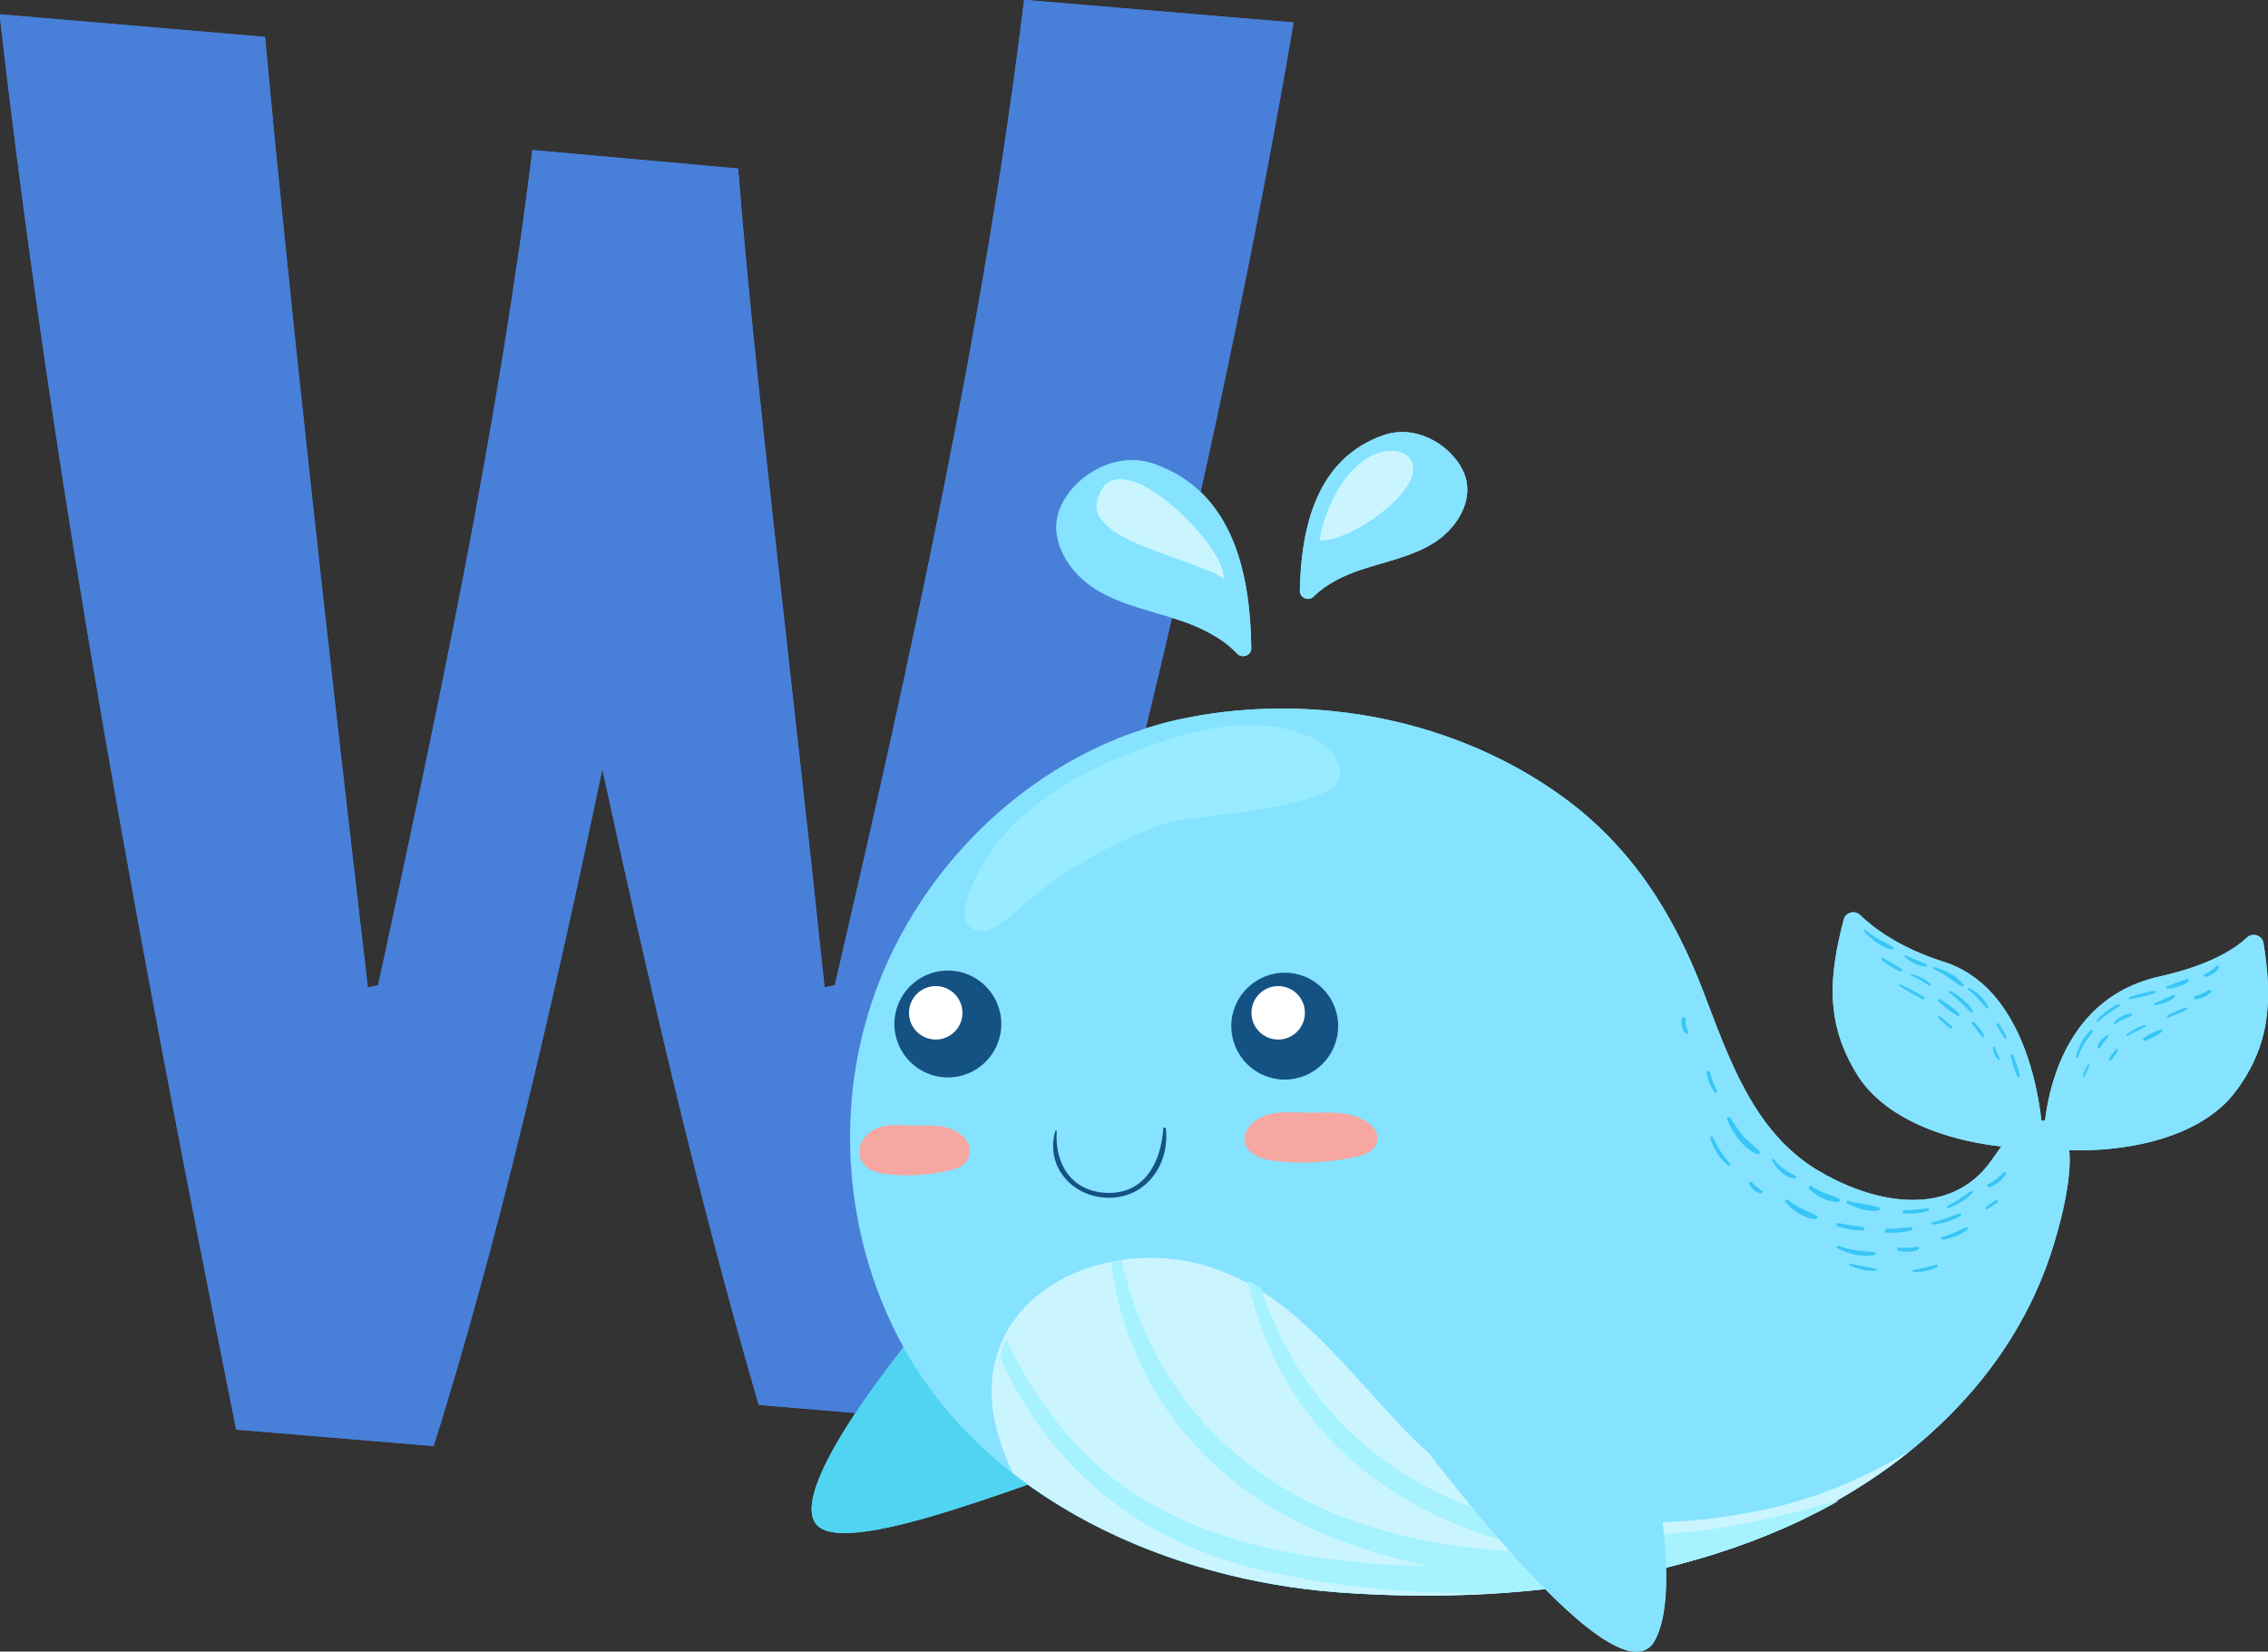 <?xml version="1.0" encoding="UTF-8" standalone="no"?>
<!-- Created with Inkscape (http://www.inkscape.org/) -->

<svg
   width="42.266mm"
   height="30.779mm"
   viewBox="0 0 42.266 30.779"
   version="1.1"
   id="svg57681"
   inkscape:version="1.1-rc (52f87abb86, 2021-05-02)"
   sodipodi:docname="w-whale.svg"
   xmlns:inkscape="http://www.inkscape.org/namespaces/inkscape"
   xmlns:sodipodi="http://sodipodi.sourceforge.net/DTD/sodipodi-0.dtd"
   xmlns="http://www.w3.org/2000/svg"
   xmlns:svg="http://www.w3.org/2000/svg">
  <rect x="0" y="0" width="42.266" height="30.779" fill="#333333" stroke="none"/>
  <sodipodi:namedview
     id="namedview57683"
     pagecolor="#ffffff"
     bordercolor="#666666"
     borderopacity="1.0"
     objecttolerance="10.0"
     gridtolerance="10.0"
     guidetolerance="10.0"
     inkscape:pageshadow="2"
     inkscape:pageopacity="0.0"
     inkscape:pagecheckerboard="0"
     inkscape:document-units="mm"
     showgrid="false"
     fit-margin-top="0"
     fit-margin-left="0"
     fit-margin-right="0"
     fit-margin-bottom="0"
     inkscape:zoom="0.94875842"
     inkscape:cx="141.23722"
     inkscape:cy="-175.49251"
     inkscape:window-width="3840"
     inkscape:window-height="2066"
     inkscape:window-x="2869"
     inkscape:window-y="-11"
     inkscape:window-maximized="1"
     inkscape:current-layer="layer1" />
  <defs
     id="defs57678">
    <clipPath
       clipPathUnits="userSpaceOnUse"
       id="clipPath1068">
      <path
         d="m 270.531,65.468 c -2.639,-0.372 -5.227,-1.734 -6.375,-4.242 v 0 c -1.055,-2.305 -0.532,-4.74 0.508,-6.941 v 0 c 0.012,-0.027 0.028,-0.052 0.041,-0.078 v 0 c 4.853,-3.793 11.162,-5.831 17.158,-6.284 v 0 c 10.118,-0.765 21.992,0.832 30.198,7.458 v 0 c -2.07,-1.233 -4.279,-2.247 -6.655,-2.856 v 0 c -6.394,-1.641 -14.654,-1.422 -19.57,3.499 v 0 c -2.265,2.267 -4.215,4.877 -6.733,6.883 v 0 c -2.09,1.665 -4.512,2.663 -7.122,2.663 v 0 c -0.477,0 -0.961,-0.033 -1.45,-0.102"
         id="path1066" />
    </clipPath>
  </defs>
  <g
     inkscape:label="Layer 1"
     inkscape:groupmode="layer"
     id="layer1"
     transform="translate(-67.827,-194.881)">
    <g
       id="g27628"
       transform="translate(82.397,13.547)">
      <g
         id="g1010"
         transform="matrix(0.353,0,0,-0.353,-0.814,184.475)">
        <path
           d="m 0,0 c 0.868,-11.079 2.824,-26.609 4.561,-43.225 l 0.543,0.108 c 3.91,16.834 7.929,34.971 9.992,52.022 L 29.323,7.71 C 25.413,-15.205 18.571,-43.225 11.512,-66.142 l -10.426,0.87 c -3.258,11.186 -5.865,22.589 -8.255,33.559 -2.606,-12.382 -5.429,-24.654 -8.905,-35.732 l -10.425,0.869 c -4.888,24.436 -9.559,49.09 -12.491,74.721 l 14.011,-1.194 c 1.194,-12.925 3.149,-30.736 5.43,-50.176 l 0.542,0.108 c 3.151,14.553 6.3,29.215 8.146,44.094 z"
           style="fill:#487fd8;fill-opacity:1;fill-rule:nonzero;stroke:none"
           id="path1012" />
      </g>
      <g
         id="g1014"
         transform="matrix(0.353,0,0,-0.353,2.897,205.664)">
        <path
           d="m 0,0 c -1.584,-1.847 -8.099,-9.823 -6.334,-11.61 1.765,-1.787 12.486,2.886 15.861,3.722"
           style="fill:#51d4f2;fill-opacity:1;fill-rule:nonzero;stroke:none"
           id="path1016" />
      </g>
      <g
         id="g1018"
         transform="matrix(0.353,0,0,-0.353,23.211,202.287)">
        <path
           d="m 0,0 c -1.126,-0.425 -1.577,-1.639 -2.344,-2.462 -2.352,-2.524 -6.181,-1.502 -8.748,0.05 -3.377,2.044 -4.664,5.901 -6,9.388 -1.588,4.144 -3.792,7.668 -7.441,10.317 -5.605,4.067 -13.027,5.505 -19.79,4.18 -7.996,-1.566 -14.617,-7.997 -16.907,-15.739 -1.702,-5.749 -1.024,-12.166 1.86,-17.425 4.495,-8.196 14.078,-12.346 22.968,-13.018 11.461,-0.866 25.181,1.293 33.264,10.369 2.077,2.332 3.636,5.034 4.543,8.025 C 1.871,-4.78 3.617,1.367 0,0"
           style="fill:#85e3ff;fill-opacity:1;fill-rule:nonzero;stroke:none"
           id="path1020" />
      </g>
      <g
         id="g1022"
         transform="matrix(0.353,0,0,-0.353,6.93,189.975)">
        <path
           d="m 0,0 c -2.242,0.774 -4.547,-0.933 -5.04,-2.611 -0.453,-1.539 0.607,-3.173 1.969,-4.021 1.362,-0.849 2.984,-1.143 4.504,-1.657 1.089,-0.368 2.192,-0.911 2.964,-1.731 0.275,-0.291 0.76,-0.112 0.755,0.289 C 5.102,-6.04 4.308,-1.489 0,0"
           style="fill:#85e3ff;fill-opacity:1;fill-rule:nonzero;stroke:none"
           id="path1024" />
      </g>
      <g
         id="g1026"
         transform="matrix(0.353,0,0,-0.353,12.743,190.235)">
        <path
           d="m 0,0 c -0.424,1.441 -2.404,2.907 -4.329,2.242 -3.642,-1.258 -4.36,-5.065 -4.422,-8.208 -0.008,-0.384 0.458,-0.582 0.73,-0.311 0.658,0.656 1.565,1.097 2.461,1.4 1.305,0.441 2.699,0.694 3.868,1.423 C -0.522,-2.726 0.389,-1.322 0,0"
           style="fill:#85e3ff;fill-opacity:1;fill-rule:nonzero;stroke:none"
           id="path1028" />
      </g>
      <g
         id="g1030"
         transform="matrix(0.353,0,0,-0.353,21.643,199.254)">
        <path
           d="M 0,0 C -2.3,0.725 -3.676,1.773 -4.386,2.457 -4.674,2.735 -5.153,2.598 -5.254,2.21 -6.018,-0.731 -6.258,-3.215 -4.531,-5.987 -2.77,-8.812 1.707,-9.942 5.294,-9.861 5.294,-9.861 5.251,-1.656 0,0"
           style="fill:#85e3ff;fill-opacity:1;fill-rule:nonzero;stroke:none"
           id="path1032" />
      </g>
      <g
         id="g1034"
         transform="matrix(0.353,0,0,-0.353,25.67,199.533)">
        <path
           d="m 0,0 c 2.604,0.583 3.944,1.42 4.624,2.056 0.31,0.291 0.814,0.121 0.881,-0.3 0.456,-2.888 0.418,-5.316 -1.496,-7.849 -2.007,-2.657 -6.566,-3.38 -10.132,-2.978 0,0 -0.246,7.645 6.123,9.071"
           style="fill:#85e3ff;fill-opacity:1;fill-rule:nonzero;stroke:none"
           id="path1036" />
      </g>
      <g
         id="g1038"
         transform="matrix(0.353,0,0,-0.353,10.368,200.457)">
        <path
           d="m 0,0 c 0,-1.558 -1.263,-2.822 -2.821,-2.822 -1.559,0 -2.822,1.264 -2.822,2.822 0,1.558 1.263,2.822 2.822,2.822 C -1.263,2.822 0,1.558 0,0"
           style="fill:#155284;fill-opacity:1;fill-rule:nonzero;stroke:none"
           id="path1040" />
      </g>
      <g
         id="g1042"
         transform="matrix(0.353,0,0,-0.353,9.748,200.209)">
        <path
           d="m 0,0 c 0,-0.779 -0.632,-1.411 -1.411,-1.411 -0.779,0 -1.41,0.632 -1.41,1.411 0,0.779 0.631,1.411 1.41,1.411 C -0.632,1.411 0,0.779 0,0"
           style="fill:#ffffff;fill-opacity:1;fill-rule:nonzero;stroke:none"
           id="path1044" />
      </g>
      <g
         id="g1046"
         transform="matrix(0.353,0,0,-0.353,4.09,200.417)">
        <path
           d="m 0,0 c 0,-1.558 -1.263,-2.822 -2.822,-2.822 -1.558,0 -2.821,1.264 -2.821,2.822 0,1.558 1.263,2.822 2.821,2.822 C -1.263,2.822 0,1.558 0,0"
           style="fill:#155284;fill-opacity:1;fill-rule:nonzero;stroke:none"
           id="path1048" />
      </g>
      <g
         id="g1050"
         transform="matrix(0.353,0,0,-0.353,3.366,200.209)">
        <path
           d="m 0,0 c 0,-0.779 -0.632,-1.411 -1.411,-1.411 -0.779,0 -1.411,0.632 -1.411,1.411 0,0.779 0.632,1.411 1.411,1.411 C -0.632,1.411 0,0.779 0,0"
           style="fill:#ffffff;fill-opacity:1;fill-rule:nonzero;stroke:none"
           id="path1052" />
      </g>
      <g
         id="g1054"
         transform="matrix(0.353,0,0,-0.353,5.098,202.41)">
        <path
           d="m 0,0 c -0.538,-1.775 0.778,-3.379 2.565,-3.518 2.102,-0.163 3.48,1.633 3.269,3.634 -0.01,0.085 -0.129,0.088 -0.135,0 C 5.57,-1.67 4.691,-3.379 2.648,-3.266 0.816,-3.165 -0.043,-1.706 0.071,-0.01 0.074,0.032 0.012,0.038 0,0"
           style="fill:#155284;fill-opacity:1;fill-rule:nonzero;stroke:none"
           id="path1056" />
      </g>
      <g
         id="g1058"
         transform="matrix(0.353,0,0,-0.353,18.674,209.38)">
        <path
           d="m 0,0 c -6.394,-1.64 -14.653,-1.422 -19.57,3.499 -2.265,2.267 -4.215,4.878 -6.733,6.883 -2.473,1.969 -5.408,3.006 -8.572,2.561 -2.639,-0.372 -5.227,-1.734 -6.375,-4.242 -1.055,-2.305 -0.531,-4.74 0.508,-6.94 0.013,-0.027 0.028,-0.052 0.041,-0.079 4.853,-3.792 11.162,-5.831 17.158,-6.284 C -13.425,-5.366 -1.551,-3.77 6.655,2.856 4.585,1.624 2.376,0.61 0,0"
           style="fill:#caf5ff;fill-opacity:1;fill-rule:nonzero;stroke:none"
           id="path1060" />
      </g>
      <g
         id="g1062"
         transform="matrix(0.353,0,0,-0.353,-89.066,227.91)">
        <g
           id="g1064"
           clip-path="url(#clipPath1068)">
          <g
             id="g1070"
             transform="translate(276.411,67.75)">
            <path
               d="m 0,0 c 0.502,-7.149 3.944,-12.74 10.528,-15.852 7.756,-3.668 18.339,-2.667 25.937,0.968 0.523,0.251 0.134,0.983 -0.373,0.885 -4.338,-0.833 -8.396,-2.393 -12.85,-2.736 -4.095,-0.315 -8.372,0.158 -12.144,1.859 C 4.749,-12.013 1.392,-6.669 0.204,0.028 0.183,0.142 -0.008,0.117 0,0"
               style="fill:#a6f2ff;fill-opacity:1;fill-rule:nonzero;stroke:none"
               id="path1072" />
          </g>
          <g
             id="g1074"
             transform="translate(269.55,66.638)">
            <path
               d="m 0,0 c 0.522,-7.384 4.774,-12.977 11.597,-15.778 3.381,-1.389 7.034,-2.036 10.674,-2.204 5.147,-0.238 10.984,0.086 15.794,2.093 0.564,0.235 0.362,1.022 -0.253,0.92 -8.256,-1.372 -16.473,-2.897 -24.641,-0.099 C 6.202,-12.68 1.61,-7.219 0.462,0.063 0.421,0.323 -0.019,0.264 0,0"
               style="fill:#a6f2ff;fill-opacity:1;fill-rule:nonzero;stroke:none"
               id="path1076" />
          </g>
          <g
             id="g1078"
             transform="translate(262.023,66.243)">
            <path
               d="m 0,0 c 1.518,-8.616 6.712,-15.018 15.346,-17.12 9.25,-2.252 20.156,-1.456 29.09,1.759 0.556,0.2 0.336,0.984 -0.243,0.88 -9.051,-1.616 -17.797,-3.548 -27.019,-1.795 C 13.272,-15.535 9.5,-14.108 6.59,-11.325 3.387,-8.262 1.413,-4.156 0.347,0.096 0.29,0.323 -0.04,0.224 0,0"
               style="fill:#a6f2ff;fill-opacity:1;fill-rule:nonzero;stroke:none"
               id="path1080" />
          </g>
        </g>
      </g>
      <g
         id="g1090"
         transform="matrix(0.353,0,0,-0.353,10.986,206.991)">
        <path
           d="m 0,0 c 1.247,-1.716 12.899,-17.846 14.982,-13.898 1.366,2.589 -0.04,8.9 -0.399,11.683"
           style="fill:#85e3ff;fill-opacity:1;fill-rule:nonzero;stroke:none"
           id="path1092" />
      </g>
      <g
         id="g1094"
         transform="matrix(0.353,0,0,-0.353,17.619,202.197)">
        <path
           d="M 0,0 C 0.266,-0.706 0.857,-1.544 1.58,-1.832 1.686,-1.874 1.751,-1.725 1.684,-1.653 1.437,-1.386 1.128,-1.187 0.881,-0.916 0.604,-0.612 0.395,-0.273 0.183,0.077 0.127,0.171 -0.041,0.11 0,0"
           style="fill:#37c6f7;fill-opacity:1;fill-rule:nonzero;stroke:none"
           id="path1096" />
      </g>
      <g
         id="g1098"
         transform="matrix(0.353,0,0,-0.353,18.457,202.962)">
        <path
           d="M 0,0 C 0.232,-0.453 0.624,-0.861 1.146,-0.946 1.229,-0.96 1.291,-0.848 1.207,-0.801 0.778,-0.559 0.399,-0.35 0.099,0.058 0.056,0.116 -0.034,0.067 0,0"
           style="fill:#37c6f7;fill-opacity:1;fill-rule:nonzero;stroke:none"
           id="path1100" />
      </g>
      <g
         id="g1102"
         transform="matrix(0.353,0,0,-0.353,19.149,203.498)">
        <path
           d="M 0,0 C 0.408,-0.348 0.965,-0.696 1.523,-0.659 1.635,-0.651 1.65,-0.508 1.548,-0.468 1.045,-0.273 0.57,-0.169 0.126,0.163 0.032,0.233 -0.089,0.076 0,0"
           style="fill:#37c6f7;fill-opacity:1;fill-rule:nonzero;stroke:none"
           id="path1104" />
      </g>
      <g
         id="g1106"
         transform="matrix(0.353,0,0,-0.353,18.703,203.739)">
        <path
           d="M 0,0 C 0.397,-0.436 0.981,-0.873 1.593,-0.883 1.683,-0.884 1.72,-0.755 1.64,-0.712 1.113,-0.429 0.595,-0.267 0.125,0.125 0.038,0.197 -0.078,0.085 0,0"
           style="fill:#37c6f7;fill-opacity:1;fill-rule:nonzero;stroke:none"
           id="path1108" />
      </g>
      <g
         id="g1110"
         transform="matrix(0.353,0,0,-0.353,19.851,203.76)">
        <path
           d="m 0,0 c 0.496,-0.243 1.126,-0.489 1.682,-0.36 0.076,0.017 0.065,0.12 0,0.143 C 1.164,-0.038 0.587,-0.027 0.055,0.13 -0.021,0.152 -0.073,0.036 0,0"
           style="fill:#37c6f7;fill-opacity:1;fill-rule:nonzero;stroke:none"
           id="path1112" />
      </g>
      <g
         id="g1114"
         transform="matrix(0.353,0,0,-0.353,19.678,204.191)">
        <path
           d="M 0,0 C 0.435,-0.126 0.884,-0.237 1.339,-0.193 1.421,-0.185 1.455,-0.055 1.36,-0.037 0.924,0.047 0.484,0.076 0.051,0.183 -0.068,0.213 -0.118,0.034 0,0"
           style="fill:#37c6f7;fill-opacity:1;fill-rule:nonzero;stroke:none"
           id="path1116" />
      </g>
      <g
         id="g1118"
         transform="matrix(0.353,0,0,-0.353,20.916,203.945)">
        <path
           d="M 0,0 C 0.438,-0.027 0.839,-0.003 1.26,0.123 1.358,0.153 1.315,0.288 1.218,0.273 0.813,0.213 0.41,0.163 0,0.166 -0.108,0.167 -0.106,0.007 0,0"
           style="fill:#37c6f7;fill-opacity:1;fill-rule:nonzero;stroke:none"
           id="path1120" />
      </g>
      <g
         id="g1122"
         transform="matrix(0.353,0,0,-0.353,20.588,204.306)">
        <path
           d="M 0,0 C 0.441,-0.012 0.876,0.002 1.302,0.125 1.39,0.151 1.378,0.3 1.279,0.292 0.85,0.254 0.433,0.195 0,0.197 -0.127,0.198 -0.127,0.003 0,0"
           style="fill:#37c6f7;fill-opacity:1;fill-rule:nonzero;stroke:none"
           id="path1124" />
      </g>
      <g
         id="g1126"
         transform="matrix(0.353,0,0,-0.353,21.454,204.156)">
        <path
           d="M 0,0 C 0.509,0.071 1.007,0.201 1.453,0.462 1.52,0.501 1.476,0.62 1.398,0.592 0.923,0.419 0.46,0.236 -0.032,0.117 -0.11,0.098 -0.075,-0.01 0,0"
           style="fill:#37c6f7;fill-opacity:1;fill-rule:nonzero;stroke:none"
           id="path1128" />
      </g>
      <g
         id="g1130"
         transform="matrix(0.353,0,0,-0.353,21.743,203.848)">
        <path
           d="M 0,0 C 0.474,0.186 0.916,0.426 1.263,0.805 1.31,0.857 1.246,0.954 1.183,0.908 0.783,0.619 0.397,0.335 -0.052,0.123 -0.12,0.091 -0.071,-0.028 0,0"
           style="fill:#37c6f7;fill-opacity:1;fill-rule:nonzero;stroke:none"
           id="path1132" />
      </g>
      <g
         id="g1134"
         transform="matrix(0.353,0,0,-0.353,22.519,203.458)">
        <path
           d="M 0,0 C 0.347,0.153 0.617,0.359 0.824,0.678 0.872,0.751 0.762,0.837 0.702,0.772 0.469,0.519 0.217,0.311 -0.098,0.167 -0.211,0.115 -0.113,-0.05 0,0"
           style="fill:#37c6f7;fill-opacity:1;fill-rule:nonzero;stroke:none"
           id="path1136" />
      </g>
      <g
         id="g1138"
         transform="matrix(0.353,0,0,-0.353,19.672,204.596)">
        <path
           d="m 0,0 c 0.606,-0.301 1.32,-0.515 1.992,-0.333 0.074,0.02 0.052,0.119 -0.017,0.126 C 1.307,-0.142 0.688,-0.125 0.056,0.133 -0.02,0.164 -0.073,0.036 0,0"
           style="fill:#37c6f7;fill-opacity:1;fill-rule:nonzero;stroke:none"
           id="path1140" />
      </g>
      <g
         id="g1142"
         transform="matrix(0.353,0,0,-0.353,20.811,204.647)">
        <path
           d="M 0,0 C 0.351,-0.06 0.678,-0.068 1.013,0.063 1.114,0.102 1.074,0.239 0.969,0.223 0.644,0.175 0.349,0.138 0.024,0.177 -0.076,0.188 -0.1,0.017 0,0"
           style="fill:#37c6f7;fill-opacity:1;fill-rule:nonzero;stroke:none"
           id="path1144" />
      </g>
      <g
         id="g1146"
         transform="matrix(0.353,0,0,-0.353,21.627,204.436)">
        <path
           d="M 0,0 C 0.475,0.06 0.932,0.228 1.313,0.521 1.386,0.577 1.325,0.688 1.239,0.646 0.824,0.441 0.425,0.27 -0.018,0.136 -0.089,0.114 -0.08,-0.01 0,0"
           style="fill:#37c6f7;fill-opacity:1;fill-rule:nonzero;stroke:none"
           id="path1148" />
      </g>
      <g
         id="g1150"
         transform="matrix(0.353,0,0,-0.353,22.469,203.866)">
        <path
           d="M 0,0 C 0.18,0.113 0.358,0.219 0.524,0.351 0.588,0.402 0.506,0.499 0.438,0.462 0.258,0.363 0.096,0.241 -0.072,0.122 -0.145,0.071 -0.079,-0.049 0,0"
           style="fill:#37c6f7;fill-opacity:1;fill-rule:nonzero;stroke:none"
           id="path1152" />
      </g>
      <g
         id="g1154"
         transform="matrix(0.353,0,0,-0.353,21.093,205.039)">
        <path
           d="M 0,0 C 0.433,0 0.846,0.059 1.233,0.261 1.3,0.296 1.254,0.4 1.183,0.381 0.786,0.276 0.411,0.165 0,0.124 -0.078,0.117 -0.082,0 0,0"
           style="fill:#37c6f7;fill-opacity:1;fill-rule:nonzero;stroke:none"
           id="path1156" />
      </g>
      <g
         id="g1158"
         transform="matrix(0.353,0,0,-0.353,19.911,204.925)">
        <path
           d="M 0,0 C 0.425,-0.158 0.88,-0.305 1.337,-0.247 1.389,-0.241 1.41,-0.163 1.35,-0.149 0.912,-0.042 0.467,-0.015 0.033,0.12 -0.044,0.144 -0.074,0.027 0,0"
           style="fill:#37c6f7;fill-opacity:1;fill-rule:nonzero;stroke:none"
           id="path1160" />
      </g>
      <g
         id="g1162"
         transform="matrix(0.353,0,0,-0.353,18.028,203.403)">
        <path
           d="M 0,0 C 0.148,-0.249 0.326,-0.425 0.615,-0.483 0.7,-0.5 0.745,-0.394 0.673,-0.344 0.476,-0.207 0.291,-0.084 0.136,0.105 0.073,0.182 -0.049,0.083 0,0"
           style="fill:#37c6f7;fill-opacity:1;fill-rule:nonzero;stroke:none"
           id="path1164" />
      </g>
      <g
         id="g1166"
         transform="matrix(0.353,0,0,-0.353,17.234,201.33)">
        <path
           d="M 0,0 C 0.071,-0.381 0.19,-0.706 0.424,-1.017 0.479,-1.09 0.593,-1.028 0.55,-0.943 0.385,-0.624 0.251,-0.303 0.18,0.05 0.156,0.168 -0.022,0.117 0,0"
           style="fill:#37c6f7;fill-opacity:1;fill-rule:nonzero;stroke:none"
           id="path1168" />
      </g>
      <g
         id="g1170"
         transform="matrix(0.353,0,0,-0.353,16.769,200.324)">
        <path
           d="M 0,0 C -0.023,-0.279 0.011,-0.514 0.183,-0.739 0.235,-0.808 0.375,-0.773 0.338,-0.674 0.254,-0.448 0.192,-0.246 0.207,0 0.216,0.134 0.011,0.132 0,0"
           style="fill:#37c6f7;fill-opacity:1;fill-rule:nonzero;stroke:none"
           id="path1172" />
      </g>
      <g
         id="g1174"
         transform="matrix(0.353,0,0,-0.353,17.3,202.548)">
        <path
           d="M 0,0 C 0.198,-0.57 0.485,-1.079 0.972,-1.448 1.033,-1.494 1.087,-1.401 1.047,-1.35 0.7,-0.912 0.371,-0.478 0.16,0.044 0.121,0.141 -0.036,0.103 0,0"
           style="fill:#37c6f7;fill-opacity:1;fill-rule:nonzero;stroke:none"
           id="path1176" />
      </g>
      <g
         id="g1178"
         transform="matrix(0.353,0,0,-0.353,20.171,198.694)">
        <path
           d="m 0,0 c 0.393,-0.423 0.884,-0.83 1.463,-0.949 0.083,-0.017 0.141,0.097 0.06,0.142 C 1.015,-0.525 0.521,-0.314 0.076,0.076 0.024,0.121 -0.047,0.051 0,0"
           style="fill:#37c6f7;fill-opacity:1;fill-rule:nonzero;stroke:none"
           id="path1180" />
      </g>
      <g
         id="g1182"
         transform="matrix(0.353,0,0,-0.353,20.925,199.169)">
        <path
           d="m 0,0 c 0.329,-0.258 0.698,-0.492 1.126,-0.497 0.052,-0.001 0.075,0.075 0.028,0.1 C 0.802,-0.212 0.417,-0.109 0.067,0.087 0.015,0.116 -0.051,0.04 0,0"
           style="fill:#37c6f7;fill-opacity:1;fill-rule:nonzero;stroke:none"
           id="path1184" />
      </g>
      <g
         id="g1186"
         transform="matrix(0.353,0,0,-0.353,21.474,199.399)">
        <path
           d="M 0,0 C 0.55,-0.231 0.958,-0.605 1.46,-0.905 1.515,-0.938 1.593,-0.869 1.553,-0.813 1.207,-0.33 0.581,-0.06 0.032,0.117 -0.044,0.141 -0.069,0.029 0,0"
           style="fill:#37c6f7;fill-opacity:1;fill-rule:nonzero;stroke:none"
           id="path1188" />
      </g>
      <g
         id="g1190"
         transform="matrix(0.353,0,0,-0.353,22.114,199.784)">
        <path
           d="M 0,0 C 0.392,-0.276 0.632,-0.634 0.968,-0.96 1,-0.992 1.067,-0.961 1.049,-0.913 0.878,-0.464 0.457,-0.143 0.063,0.107 -0.006,0.151 -0.065,0.045 0,0"
           style="fill:#37c6f7;fill-opacity:1;fill-rule:nonzero;stroke:none"
           id="path1192" />
      </g>
      <g
         id="g1194"
         transform="matrix(0.353,0,0,-0.353,22.64,200.436)">
        <path
           d="M 0,0 C 0.135,-0.244 0.259,-0.491 0.435,-0.708 0.47,-0.751 0.552,-0.705 0.531,-0.653 0.423,-0.394 0.265,-0.169 0.113,0.066 0.068,0.137 -0.041,0.074 0,0"
           style="fill:#37c6f7;fill-opacity:1;fill-rule:nonzero;stroke:none"
           id="path1196" />
      </g>
      <g
         id="g1198"
         transform="matrix(0.353,0,0,-0.353,21.763,199.842)">
        <path
           d="m 0,0 c 0.426,-0.296 0.743,-0.667 1.124,-1.01 0.052,-0.047 0.138,0.013 0.1,0.078 C 0.958,-0.481 0.505,-0.158 0.065,0.11 -0.007,0.154 -0.067,0.046 0,0"
           style="fill:#37c6f7;fill-opacity:1;fill-rule:nonzero;stroke:none"
           id="path1200" />
      </g>
      <g
         id="g1202"
         transform="matrix(0.353,0,0,-0.353,21.041,199.512)">
        <path
           d="M 0,0 C 0.361,-0.141 0.657,-0.341 0.981,-0.545 1.033,-0.577 1.09,-0.503 1.046,-0.461 0.758,-0.181 0.403,-0.03 0.02,0.073 -0.028,0.086 -0.045,0.017 0,0"
           style="fill:#37c6f7;fill-opacity:1;fill-rule:nonzero;stroke:none"
           id="path1204" />
      </g>
      <g
         id="g1206"
         transform="matrix(0.353,0,0,-0.353,20.501,199.227)">
        <path
           d="M 0,0 C 0.307,-0.238 0.616,-0.465 0.983,-0.598 1.063,-0.627 1.1,-0.512 1.038,-0.469 0.733,-0.257 0.395,-0.093 0.08,0.103 0.018,0.142 -0.06,0.046 0,0"
           style="fill:#37c6f7;fill-opacity:1;fill-rule:nonzero;stroke:none"
           id="path1208" />
      </g>
      <g
         id="g1210"
         transform="matrix(0.353,0,0,-0.353,20.829,199.71)">
        <path
           d="m 0,0 c 0.407,-0.241 0.811,-0.508 1.247,-0.695 0.067,-0.028 0.12,0.056 0.058,0.099 C 0.914,-0.327 0.472,-0.129 0.051,0.087 -0.007,0.116 -0.056,0.033 0,0"
           style="fill:#37c6f7;fill-opacity:1;fill-rule:nonzero;stroke:none"
           id="path1212" />
      </g>
      <g
         id="g1214"
         transform="matrix(0.353,0,0,-0.353,21.549,199.991)">
        <path
           d="M 0,0 C 0.325,-0.274 0.653,-0.569 1.026,-0.775 1.1,-0.816 1.181,-0.717 1.118,-0.655 0.814,-0.355 0.44,-0.125 0.084,0.109 0.019,0.151 -0.06,0.051 0,0"
           style="fill:#37c6f7;fill-opacity:1;fill-rule:nonzero;stroke:none"
           id="path1216" />
      </g>
      <g
         id="g1218"
         transform="matrix(0.353,0,0,-0.353,21.552,200.308)">
        <path
           d="m 0,0 c 0.208,-0.188 0.406,-0.387 0.641,-0.54 0.062,-0.042 0.125,0.048 0.077,0.1 C 0.532,-0.239 0.305,-0.079 0.09,0.09 0.028,0.14 -0.062,0.056 0,0"
           style="fill:#37c6f7;fill-opacity:1;fill-rule:nonzero;stroke:none"
           id="path1220" />
      </g>
      <g
         id="g1222"
         transform="matrix(0.353,0,0,-0.353,22.179,200.411)">
        <path
           d="M 0,0 C 0.193,-0.239 0.354,-0.5 0.567,-0.721 0.601,-0.756 0.674,-0.72 0.654,-0.671 0.528,-0.367 0.321,-0.143 0.093,0.093 0.033,0.155 -0.052,0.064 0,0"
           style="fill:#37c6f7;fill-opacity:1;fill-rule:nonzero;stroke:none"
           id="path1224" />
      </g>
      <g
         id="g1226"
         transform="matrix(0.353,0,0,-0.353,22.569,200.859)">
        <path
           d="M 0,0 C 0.028,-0.259 0.088,-0.434 0.275,-0.619 0.316,-0.66 0.38,-0.609 0.353,-0.559 0.254,-0.372 0.168,-0.19 0.119,0.016 0.103,0.081 -0.007,0.069 0,0"
           style="fill:#37c6f7;fill-opacity:1;fill-rule:nonzero;stroke:none"
           id="path1228" />
      </g>
      <g
         id="g1230"
         transform="matrix(0.353,0,0,-0.353,22.9,201.013)">
        <path
           d="M 0,0 C 0.098,-0.368 0.2,-0.739 0.362,-1.085 0.395,-1.156 0.496,-1.103 0.482,-1.034 0.408,-0.666 0.27,-0.312 0.133,0.037 0.102,0.118 -0.023,0.088 0,0"
           style="fill:#37c6f7;fill-opacity:1;fill-rule:nonzero;stroke:none"
           id="path1232" />
      </g>
      <g
         id="g1234"
         transform="matrix(0.353,0,0,-0.353,24.152,201.037)">
        <path
           d="M 0,0 C 0.172,0.514 0.458,0.909 0.78,1.335 0.829,1.4 0.727,1.469 0.672,1.419 0.269,1.052 0.041,0.545 -0.097,0.027 -0.113,-0.036 -0.02,-0.061 0,0"
           style="fill:#37c6f7;fill-opacity:1;fill-rule:nonzero;stroke:none"
           id="path1236" />
      </g>
      <g
         id="g1238"
         transform="matrix(0.353,0,0,-0.353,24.534,200.375)">
        <path
           d="M 0,0 C 0.338,0.33 0.715,0.566 1.108,0.82 1.161,0.854 1.128,0.954 1.063,0.927 0.616,0.744 0.245,0.433 -0.088,0.088 -0.144,0.03 -0.057,-0.056 0,0"
           style="fill:#37c6f7;fill-opacity:1;fill-rule:nonzero;stroke:none"
           id="path1240" />
      </g>
      <g
         id="g1242"
         transform="matrix(0.353,0,0,-0.353,25.125,199.955)">
        <path
           d="M 0,0 C 0.441,0.097 0.904,0.167 1.324,0.335 1.375,0.355 1.375,0.448 1.31,0.44 0.853,0.389 0.412,0.232 -0.029,0.107 -0.098,0.087 -0.069,-0.015 0,0"
           style="fill:#37c6f7;fill-opacity:1;fill-rule:nonzero;stroke:none"
           id="path1244" />
      </g>
      <g
         id="g1246"
         transform="matrix(0.353,0,0,-0.353,25.829,199.762)">
        <path
           d="M 0,0 C 0.391,0.057 0.799,0.139 1.101,0.406 1.152,0.451 1.097,0.525 1.039,0.513 0.67,0.437 0.323,0.248 -0.038,0.137 -0.127,0.109 -0.088,-0.013 0,0"
           style="fill:#37c6f7;fill-opacity:1;fill-rule:nonzero;stroke:none"
           id="path1248" />
      </g>
      <g
         id="g1250"
         transform="matrix(0.353,0,0,-0.353,26.529,199.539)">
        <path
           d="M 0,0 C 0.296,0.069 0.556,0.218 0.717,0.48 0.767,0.561 0.658,0.631 0.592,0.576 0.382,0.403 0.193,0.245 -0.052,0.123 -0.123,0.088 -0.072,-0.017 0,0"
           style="fill:#37c6f7;fill-opacity:1;fill-rule:nonzero;stroke:none"
           id="path1252" />
      </g>
      <g
         id="g1254"
         transform="matrix(0.353,0,0,-0.353,25.589,200.065)">
        <path
           d="m 0,0 c 0.375,0.05 0.771,0.152 1.043,0.429 0.043,0.044 0,0.133 -0.064,0.11 C 0.639,0.414 0.333,0.223 -0.015,0.109 -0.07,0.09 -0.065,-0.009 0,0"
           style="fill:#37c6f7;fill-opacity:1;fill-rule:nonzero;stroke:none"
           id="path1256" />
      </g>
      <g
         id="g1258"
         transform="matrix(0.353,0,0,-0.353,24.856,200.413)">
        <path
           d="M 0,0 C 0.255,0.19 0.538,0.291 0.825,0.417 0.885,0.443 0.856,0.549 0.791,0.542 0.45,0.505 0.176,0.325 -0.08,0.103 -0.135,0.055 -0.06,-0.045 0,0"
           style="fill:#37c6f7;fill-opacity:1;fill-rule:nonzero;stroke:none"
           id="path1260" />
      </g>
      <g
         id="g1262"
         transform="matrix(0.353,0,0,-0.353,24.571,200.857)">
        <path
           d="M 0,0 C 0.109,0.228 0.277,0.386 0.431,0.58 0.453,0.608 0.434,0.661 0.393,0.646 0.12,0.551 -0.023,0.341 -0.143,0.084 -0.188,-0.012 -0.046,-0.097 0,0"
           style="fill:#37c6f7;fill-opacity:1;fill-rule:nonzero;stroke:none"
           id="path1264" />
      </g>
      <g
         id="g1266"
         transform="matrix(0.353,0,0,-0.353,25.082,200.635)">
        <path
           d="M 0,0 C 0.298,0.185 0.619,0.3 0.929,0.459 0.984,0.487 0.944,0.565 0.889,0.554 0.539,0.483 0.241,0.286 -0.045,0.078 -0.091,0.044 -0.05,-0.031 0,0"
           style="fill:#37c6f7;fill-opacity:1;fill-rule:nonzero;stroke:none"
           id="path1268" />
      </g>
      <g
         id="g1270"
         transform="matrix(0.353,0,0,-0.353,25.842,200.297)">
        <path
           d="M 0,0 C 0.323,0.135 0.658,0.257 0.964,0.426 1.022,0.458 0.983,0.555 0.919,0.534 0.586,0.424 0.27,0.262 -0.049,0.117 -0.114,0.087 -0.067,-0.028 0,0"
           style="fill:#37c6f7;fill-opacity:1;fill-rule:nonzero;stroke:none"
           id="path1272" />
      </g>
      <g
         id="g1274"
         transform="matrix(0.353,0,0,-0.353,26.356,199.958)">
        <path
           d="M 0,0 C 0.306,0.057 0.55,0.153 0.778,0.368 0.846,0.431 0.76,0.535 0.682,0.493 0.444,0.364 0.216,0.245 -0.048,0.173 -0.161,0.143 -0.112,-0.021 0,0"
           style="fill:#37c6f7;fill-opacity:1;fill-rule:nonzero;stroke:none"
           id="path1276" />
      </g>
      <g
         id="g1278"
         transform="matrix(0.353,0,0,-0.353,25.415,200.728)">
        <path
           d="M 0,0 C 0.308,0.136 0.617,0.26 0.872,0.482 0.923,0.527 0.868,0.603 0.81,0.589 0.48,0.511 0.199,0.329 -0.091,0.155 -0.193,0.094 -0.104,-0.046 0,0"
           style="fill:#37c6f7;fill-opacity:1;fill-rule:nonzero;stroke:none"
           id="path1280" />
      </g>
      <g
         id="g1282"
         transform="matrix(0.353,0,0,-0.353,24.869,200.887)">
        <path
           d="m 0,0 c -0.15,-0.165 -0.289,-0.307 -0.379,-0.51 -0.027,-0.061 0.042,-0.122 0.095,-0.073 0.165,0.148 0.258,0.326 0.368,0.518 C 0.114,-0.013 0.042,0.046 0,0"
           style="fill:#37c6f7;fill-opacity:1;fill-rule:nonzero;stroke:none"
           id="path1284" />
      </g>
      <g
         id="g1286"
         transform="matrix(0.353,0,0,-0.353,24.342,201.169)">
        <path
           d="m 0,0 c -0.112,-0.199 -0.21,-0.383 -0.26,-0.605 -0.011,-0.049 0.062,-0.086 0.085,-0.036 0.092,0.196 0.161,0.399 0.253,0.596 C 0.102,0.006 0.029,0.051 0,0"
           style="fill:#37c6f7;fill-opacity:1;fill-rule:nonzero;stroke:none"
           id="path1288" />
      </g>
      <g
         id="g1290"
         transform="matrix(0.353,0,0,-0.353,9.965,195.125)">
        <path
           d="m 0,0 c -3.252,1.678 -7.454,0.34 -10.577,-1.006 -3.396,-1.462 -6.571,-3.636 -7.844,-7.281 -0.176,-0.504 -0.29,-1.127 0.07,-1.522 0.589,-0.647 1.628,-0.012 2.272,0.581 2.309,2.124 5.061,3.759 8.018,4.806 1.443,0.51 9.63,0.725 9.312,2.748 C 1.126,-0.887 0.673,-0.348 0,0"
           style="fill:#99ecff;fill-opacity:1;fill-rule:nonzero;stroke:none"
           id="path1292" />
      </g>
      <g
         id="g1294"
         transform="matrix(0.353,0,0,-0.353,10.907,202.244)">
        <path
           d="m 0,0 c -0.828,0.548 -1.828,0.513 -2.775,0.49 -0.972,-0.023 -2.034,0.192 -2.928,-0.3 -0.449,-0.247 -0.843,-0.719 -0.761,-1.226 0.11,-0.678 0.933,-0.946 1.616,-1.021 1.407,-0.157 2.839,-0.086 4.224,0.209 0.425,0.09 0.897,0.242 1.082,0.634 C 0.695,-0.711 0.427,-0.283 0,0"
           style="fill:#f6a7a1;fill-opacity:1;fill-rule:nonzero;stroke:none"
           id="path1296" />
      </g>
      <g
         id="g1298"
         transform="matrix(0.353,0,0,-0.353,3.343,202.483)">
        <path
           d="m 0,0 c -0.689,0.548 -1.522,0.513 -2.31,0.49 -0.808,-0.023 -1.692,0.192 -2.436,-0.3 -0.375,-0.247 -0.703,-0.719 -0.634,-1.226 0.092,-0.678 0.777,-0.946 1.345,-1.022 1.171,-0.156 2.363,-0.085 3.516,0.21 0.353,0.09 0.746,0.242 0.9,0.634 C 0.578,-0.711 0.355,-0.283 0,0"
           style="fill:#f6a7a1;fill-opacity:1;fill-rule:nonzero;stroke:none"
           id="path1300" />
      </g>
      <g
         id="g1302"
         transform="matrix(0.353,0,0,-0.353,8.225,192.014)">
        <path
           d="M 0,0 C -0.266,1.84 -5.902,7.388 -6.664,3.749 -7.107,1.638 -1.197,0.705 0.047,-0.327 Z"
           style="fill:#caf5ff;fill-opacity:1;fill-rule:nonzero;stroke:none"
           id="path1304" />
      </g>
      <g
         id="g1306"
         transform="matrix(0.353,0,0,-0.353,11.765,190.038)">
        <path
           d="M 0,0 C -0.034,0.385 -0.258,0.679 -0.736,0.802 -2.477,1.249 -4.438,-0.983 -4.944,-3.868 -3.62,-4.032 0.141,-1.603 0,0"
           style="fill:#caf5ff;fill-opacity:1;fill-rule:nonzero;stroke:none"
           id="path1308" />
      </g>
    </g>
    <g
       id="g58625"
       transform="translate(82.397,13.547)">
      <g
         id="g58339"
         transform="matrix(0.353,0,0,-0.353,-0.814,184.475)">
        <path
           d="m 0,0 c 0.868,-11.079 2.824,-26.609 4.561,-43.225 l 0.543,0.108 c 3.91,16.834 7.929,34.971 9.992,52.022 L 29.323,7.71 C 25.413,-15.205 18.571,-43.225 11.512,-66.142 l -10.426,0.87 c -3.258,11.186 -5.865,22.589 -8.255,33.559 -2.606,-12.382 -5.429,-24.654 -8.905,-35.732 l -10.425,0.869 c -4.888,24.436 -9.559,49.09 -12.491,74.721 l 14.011,-1.194 c 1.194,-12.925 3.149,-30.736 5.43,-50.176 l 0.542,0.108 c 3.151,14.553 6.3,29.215 8.146,44.094 z"
           style="fill:#487fd8;fill-opacity:1;fill-rule:nonzero;stroke:none"
           id="path58337" />
      </g>
      <g
         id="g58343"
         transform="matrix(0.353,0,0,-0.353,2.897,205.664)">
        <path
           d="m 0,0 c -1.584,-1.847 -8.099,-9.823 -6.334,-11.61 1.765,-1.787 12.486,2.886 15.861,3.722"
           style="fill:#51d4f2;fill-opacity:1;fill-rule:nonzero;stroke:none"
           id="path58341" />
      </g>
      <g
         id="g58347"
         transform="matrix(0.353,0,0,-0.353,23.211,202.287)">
        <path
           d="m 0,0 c -1.126,-0.425 -1.577,-1.639 -2.344,-2.462 -2.352,-2.524 -6.181,-1.502 -8.748,0.05 -3.377,2.044 -4.664,5.901 -6,9.388 -1.588,4.144 -3.792,7.668 -7.441,10.317 -5.605,4.067 -13.027,5.505 -19.79,4.18 -7.996,-1.566 -14.617,-7.997 -16.907,-15.739 -1.702,-5.749 -1.024,-12.166 1.86,-17.425 4.495,-8.196 14.078,-12.346 22.968,-13.018 11.461,-0.866 25.181,1.293 33.264,10.369 2.077,2.332 3.636,5.034 4.543,8.025 C 1.871,-4.78 3.617,1.367 0,0"
           style="fill:#85e3ff;fill-opacity:1;fill-rule:nonzero;stroke:none"
           id="path58345" />
      </g>
      <g
         id="g58351"
         transform="matrix(0.353,0,0,-0.353,6.93,189.975)">
        <path
           d="m 0,0 c -2.242,0.774 -4.547,-0.933 -5.04,-2.611 -0.453,-1.539 0.607,-3.173 1.969,-4.021 1.362,-0.849 2.984,-1.143 4.504,-1.657 1.089,-0.368 2.192,-0.911 2.964,-1.731 0.275,-0.291 0.76,-0.112 0.755,0.289 C 5.102,-6.04 4.308,-1.489 0,0"
           style="fill:#85e3ff;fill-opacity:1;fill-rule:nonzero;stroke:none"
           id="path58349" />
      </g>
      <g
         id="g58355"
         transform="matrix(0.353,0,0,-0.353,12.743,190.235)">
        <path
           d="m 0,0 c -0.424,1.441 -2.404,2.907 -4.329,2.242 -3.642,-1.258 -4.36,-5.065 -4.422,-8.208 -0.008,-0.384 0.458,-0.582 0.73,-0.311 0.658,0.656 1.565,1.097 2.461,1.4 1.305,0.441 2.699,0.694 3.868,1.423 C -0.522,-2.726 0.389,-1.322 0,0"
           style="fill:#85e3ff;fill-opacity:1;fill-rule:nonzero;stroke:none"
           id="path58353" />
      </g>
      <g
         id="g58359"
         transform="matrix(0.353,0,0,-0.353,21.643,199.254)">
        <path
           d="M 0,0 C -2.3,0.725 -3.676,1.773 -4.386,2.457 -4.674,2.735 -5.153,2.598 -5.254,2.21 -6.018,-0.731 -6.258,-3.215 -4.531,-5.987 -2.77,-8.812 1.707,-9.942 5.294,-9.861 5.294,-9.861 5.251,-1.656 0,0"
           style="fill:#85e3ff;fill-opacity:1;fill-rule:nonzero;stroke:none"
           id="path58357" />
      </g>
      <g
         id="g58363"
         transform="matrix(0.353,0,0,-0.353,25.67,199.533)">
        <path
           d="m 0,0 c 2.604,0.583 3.944,1.42 4.624,2.056 0.31,0.291 0.814,0.121 0.881,-0.3 0.456,-2.888 0.418,-5.316 -1.496,-7.849 -2.007,-2.657 -6.566,-3.38 -10.132,-2.978 0,0 -0.246,7.645 6.123,9.071"
           style="fill:#85e3ff;fill-opacity:1;fill-rule:nonzero;stroke:none"
           id="path58361" />
      </g>
      <g
         id="g58367"
         transform="matrix(0.353,0,0,-0.353,10.368,200.457)">
        <path
           d="m 0,0 c 0,-1.558 -1.263,-2.822 -2.821,-2.822 -1.559,0 -2.822,1.264 -2.822,2.822 0,1.558 1.263,2.822 2.822,2.822 C -1.263,2.822 0,1.558 0,0"
           style="fill:#155284;fill-opacity:1;fill-rule:nonzero;stroke:none"
           id="path58365" />
      </g>
      <g
         id="g58371"
         transform="matrix(0.353,0,0,-0.353,9.748,200.209)">
        <path
           d="m 0,0 c 0,-0.779 -0.632,-1.411 -1.411,-1.411 -0.779,0 -1.41,0.632 -1.41,1.411 0,0.779 0.631,1.411 1.41,1.411 C -0.632,1.411 0,0.779 0,0"
           style="fill:#ffffff;fill-opacity:1;fill-rule:nonzero;stroke:none"
           id="path58369" />
      </g>
      <g
         id="g58375"
         transform="matrix(0.353,0,0,-0.353,4.09,200.417)">
        <path
           d="m 0,0 c 0,-1.558 -1.263,-2.822 -2.822,-2.822 -1.558,0 -2.821,1.264 -2.821,2.822 0,1.558 1.263,2.822 2.821,2.822 C -1.263,2.822 0,1.558 0,0"
           style="fill:#155284;fill-opacity:1;fill-rule:nonzero;stroke:none"
           id="path58373" />
      </g>
      <g
         id="g58379"
         transform="matrix(0.353,0,0,-0.353,3.366,200.209)">
        <path
           d="m 0,0 c 0,-0.779 -0.632,-1.411 -1.411,-1.411 -0.779,0 -1.411,0.632 -1.411,1.411 0,0.779 0.632,1.411 1.411,1.411 C -0.632,1.411 0,0.779 0,0"
           style="fill:#ffffff;fill-opacity:1;fill-rule:nonzero;stroke:none"
           id="path58377" />
      </g>
      <g
         id="g58383"
         transform="matrix(0.353,0,0,-0.353,5.098,202.41)">
        <path
           d="m 0,0 c -0.538,-1.775 0.778,-3.379 2.565,-3.518 2.102,-0.163 3.48,1.633 3.269,3.634 -0.01,0.085 -0.129,0.088 -0.135,0 C 5.57,-1.67 4.691,-3.379 2.648,-3.266 0.816,-3.165 -0.043,-1.706 0.071,-0.01 0.074,0.032 0.012,0.038 0,0"
           style="fill:#155284;fill-opacity:1;fill-rule:nonzero;stroke:none"
           id="path58381" />
      </g>
      <g
         id="g58387"
         transform="matrix(0.353,0,0,-0.353,18.674,209.38)">
        <path
           d="m 0,0 c -6.394,-1.64 -14.653,-1.422 -19.57,3.499 -2.265,2.267 -4.215,4.878 -6.733,6.883 -2.473,1.969 -5.408,3.006 -8.572,2.561 -2.639,-0.372 -5.227,-1.734 -6.375,-4.242 -1.055,-2.305 -0.531,-4.74 0.508,-6.94 0.013,-0.027 0.028,-0.052 0.041,-0.079 4.853,-3.792 11.162,-5.831 17.158,-6.284 C -13.425,-5.366 -1.551,-3.77 6.655,2.856 4.585,1.624 2.376,0.61 0,0"
           style="fill:#caf5ff;fill-opacity:1;fill-rule:nonzero;stroke:none"
           id="path58385" />
      </g>
      <g
         id="g58403"
         transform="matrix(0.353,0,0,-0.353,-89.066,227.91)">
        <g
           id="g58401"
           clip-path="url(#clipPath1068)">
          <g
             id="g58391"
             transform="translate(276.411,67.75)">
            <path
               d="m 0,0 c 0.502,-7.149 3.944,-12.74 10.528,-15.852 7.756,-3.668 18.339,-2.667 25.937,0.968 0.523,0.251 0.134,0.983 -0.373,0.885 -4.338,-0.833 -8.396,-2.393 -12.85,-2.736 -4.095,-0.315 -8.372,0.158 -12.144,1.859 C 4.749,-12.013 1.392,-6.669 0.204,0.028 0.183,0.142 -0.008,0.117 0,0"
               style="fill:#a6f2ff;fill-opacity:1;fill-rule:nonzero;stroke:none"
               id="path58389" />
          </g>
          <g
             id="g58395"
             transform="translate(269.55,66.638)">
            <path
               d="m 0,0 c 0.522,-7.384 4.774,-12.977 11.597,-15.778 3.381,-1.389 7.034,-2.036 10.674,-2.204 5.147,-0.238 10.984,0.086 15.794,2.093 0.564,0.235 0.362,1.022 -0.253,0.92 -8.256,-1.372 -16.473,-2.897 -24.641,-0.099 C 6.202,-12.68 1.61,-7.219 0.462,0.063 0.421,0.323 -0.019,0.264 0,0"
               style="fill:#a6f2ff;fill-opacity:1;fill-rule:nonzero;stroke:none"
               id="path58393" />
          </g>
          <g
             id="g58399"
             transform="translate(262.023,66.243)">
            <path
               d="m 0,0 c 1.518,-8.616 6.712,-15.018 15.346,-17.12 9.25,-2.252 20.156,-1.456 29.09,1.759 0.556,0.2 0.336,0.984 -0.243,0.88 -9.051,-1.616 -17.797,-3.548 -27.019,-1.795 C 13.272,-15.535 9.5,-14.108 6.59,-11.325 3.387,-8.262 1.413,-4.156 0.347,0.096 0.29,0.323 -0.04,0.224 0,0"
               style="fill:#a6f2ff;fill-opacity:1;fill-rule:nonzero;stroke:none"
               id="path58397" />
          </g>
        </g>
      </g>
      <g
         id="g58407"
         transform="matrix(0.353,0,0,-0.353,10.986,206.991)">
        <path
           d="m 0,0 c 1.247,-1.716 12.899,-17.846 14.982,-13.898 1.366,2.589 -0.04,8.9 -0.399,11.683"
           style="fill:#85e3ff;fill-opacity:1;fill-rule:nonzero;stroke:none"
           id="path58405" />
      </g>
      <g
         id="g58411"
         transform="matrix(0.353,0,0,-0.353,17.619,202.197)">
        <path
           d="M 0,0 C 0.266,-0.706 0.857,-1.544 1.58,-1.832 1.686,-1.874 1.751,-1.725 1.684,-1.653 1.437,-1.386 1.128,-1.187 0.881,-0.916 0.604,-0.612 0.395,-0.273 0.183,0.077 0.127,0.171 -0.041,0.11 0,0"
           style="fill:#37c6f7;fill-opacity:1;fill-rule:nonzero;stroke:none"
           id="path58409" />
      </g>
      <g
         id="g58415"
         transform="matrix(0.353,0,0,-0.353,18.457,202.962)">
        <path
           d="M 0,0 C 0.232,-0.453 0.624,-0.861 1.146,-0.946 1.229,-0.96 1.291,-0.848 1.207,-0.801 0.778,-0.559 0.399,-0.35 0.099,0.058 0.056,0.116 -0.034,0.067 0,0"
           style="fill:#37c6f7;fill-opacity:1;fill-rule:nonzero;stroke:none"
           id="path58413" />
      </g>
      <g
         id="g58419"
         transform="matrix(0.353,0,0,-0.353,19.149,203.498)">
        <path
           d="M 0,0 C 0.408,-0.348 0.965,-0.696 1.523,-0.659 1.635,-0.651 1.65,-0.508 1.548,-0.468 1.045,-0.273 0.57,-0.169 0.126,0.163 0.032,0.233 -0.089,0.076 0,0"
           style="fill:#37c6f7;fill-opacity:1;fill-rule:nonzero;stroke:none"
           id="path58417" />
      </g>
      <g
         id="g58423"
         transform="matrix(0.353,0,0,-0.353,18.703,203.739)">
        <path
           d="M 0,0 C 0.397,-0.436 0.981,-0.873 1.593,-0.883 1.683,-0.884 1.72,-0.755 1.64,-0.712 1.113,-0.429 0.595,-0.267 0.125,0.125 0.038,0.197 -0.078,0.085 0,0"
           style="fill:#37c6f7;fill-opacity:1;fill-rule:nonzero;stroke:none"
           id="path58421" />
      </g>
      <g
         id="g58427"
         transform="matrix(0.353,0,0,-0.353,19.851,203.76)">
        <path
           d="m 0,0 c 0.496,-0.243 1.126,-0.489 1.682,-0.36 0.076,0.017 0.065,0.12 0,0.143 C 1.164,-0.038 0.587,-0.027 0.055,0.13 -0.021,0.152 -0.073,0.036 0,0"
           style="fill:#37c6f7;fill-opacity:1;fill-rule:nonzero;stroke:none"
           id="path58425" />
      </g>
      <g
         id="g58431"
         transform="matrix(0.353,0,0,-0.353,19.678,204.191)">
        <path
           d="M 0,0 C 0.435,-0.126 0.884,-0.237 1.339,-0.193 1.421,-0.185 1.455,-0.055 1.36,-0.037 0.924,0.047 0.484,0.076 0.051,0.183 -0.068,0.213 -0.118,0.034 0,0"
           style="fill:#37c6f7;fill-opacity:1;fill-rule:nonzero;stroke:none"
           id="path58429" />
      </g>
      <g
         id="g58435"
         transform="matrix(0.353,0,0,-0.353,20.916,203.945)">
        <path
           d="M 0,0 C 0.438,-0.027 0.839,-0.003 1.26,0.123 1.358,0.153 1.315,0.288 1.218,0.273 0.813,0.213 0.41,0.163 0,0.166 -0.108,0.167 -0.106,0.007 0,0"
           style="fill:#37c6f7;fill-opacity:1;fill-rule:nonzero;stroke:none"
           id="path58433" />
      </g>
      <g
         id="g58439"
         transform="matrix(0.353,0,0,-0.353,20.588,204.306)">
        <path
           d="M 0,0 C 0.441,-0.012 0.876,0.002 1.302,0.125 1.39,0.151 1.378,0.3 1.279,0.292 0.85,0.254 0.433,0.195 0,0.197 -0.127,0.198 -0.127,0.003 0,0"
           style="fill:#37c6f7;fill-opacity:1;fill-rule:nonzero;stroke:none"
           id="path58437" />
      </g>
      <g
         id="g58443"
         transform="matrix(0.353,0,0,-0.353,21.454,204.156)">
        <path
           d="M 0,0 C 0.509,0.071 1.007,0.201 1.453,0.462 1.52,0.501 1.476,0.62 1.398,0.592 0.923,0.419 0.46,0.236 -0.032,0.117 -0.11,0.098 -0.075,-0.01 0,0"
           style="fill:#37c6f7;fill-opacity:1;fill-rule:nonzero;stroke:none"
           id="path58441" />
      </g>
      <g
         id="g58447"
         transform="matrix(0.353,0,0,-0.353,21.743,203.848)">
        <path
           d="M 0,0 C 0.474,0.186 0.916,0.426 1.263,0.805 1.31,0.857 1.246,0.954 1.183,0.908 0.783,0.619 0.397,0.335 -0.052,0.123 -0.12,0.091 -0.071,-0.028 0,0"
           style="fill:#37c6f7;fill-opacity:1;fill-rule:nonzero;stroke:none"
           id="path58445" />
      </g>
      <g
         id="g58451"
         transform="matrix(0.353,0,0,-0.353,22.519,203.458)">
        <path
           d="M 0,0 C 0.347,0.153 0.617,0.359 0.824,0.678 0.872,0.751 0.762,0.837 0.702,0.772 0.469,0.519 0.217,0.311 -0.098,0.167 -0.211,0.115 -0.113,-0.05 0,0"
           style="fill:#37c6f7;fill-opacity:1;fill-rule:nonzero;stroke:none"
           id="path58449" />
      </g>
      <g
         id="g58455"
         transform="matrix(0.353,0,0,-0.353,19.672,204.596)">
        <path
           d="m 0,0 c 0.606,-0.301 1.32,-0.515 1.992,-0.333 0.074,0.02 0.052,0.119 -0.017,0.126 C 1.307,-0.142 0.688,-0.125 0.056,0.133 -0.02,0.164 -0.073,0.036 0,0"
           style="fill:#37c6f7;fill-opacity:1;fill-rule:nonzero;stroke:none"
           id="path58453" />
      </g>
      <g
         id="g58459"
         transform="matrix(0.353,0,0,-0.353,20.811,204.647)">
        <path
           d="M 0,0 C 0.351,-0.06 0.678,-0.068 1.013,0.063 1.114,0.102 1.074,0.239 0.969,0.223 0.644,0.175 0.349,0.138 0.024,0.177 -0.076,0.188 -0.1,0.017 0,0"
           style="fill:#37c6f7;fill-opacity:1;fill-rule:nonzero;stroke:none"
           id="path58457" />
      </g>
      <g
         id="g58463"
         transform="matrix(0.353,0,0,-0.353,21.627,204.436)">
        <path
           d="M 0,0 C 0.475,0.06 0.932,0.228 1.313,0.521 1.386,0.577 1.325,0.688 1.239,0.646 0.824,0.441 0.425,0.27 -0.018,0.136 -0.089,0.114 -0.08,-0.01 0,0"
           style="fill:#37c6f7;fill-opacity:1;fill-rule:nonzero;stroke:none"
           id="path58461" />
      </g>
      <g
         id="g58467"
         transform="matrix(0.353,0,0,-0.353,22.469,203.866)">
        <path
           d="M 0,0 C 0.18,0.113 0.358,0.219 0.524,0.351 0.588,0.402 0.506,0.499 0.438,0.462 0.258,0.363 0.096,0.241 -0.072,0.122 -0.145,0.071 -0.079,-0.049 0,0"
           style="fill:#37c6f7;fill-opacity:1;fill-rule:nonzero;stroke:none"
           id="path58465" />
      </g>
      <g
         id="g58471"
         transform="matrix(0.353,0,0,-0.353,21.093,205.039)">
        <path
           d="M 0,0 C 0.433,0 0.846,0.059 1.233,0.261 1.3,0.296 1.254,0.4 1.183,0.381 0.786,0.276 0.411,0.165 0,0.124 -0.078,0.117 -0.082,0 0,0"
           style="fill:#37c6f7;fill-opacity:1;fill-rule:nonzero;stroke:none"
           id="path58469" />
      </g>
      <g
         id="g58475"
         transform="matrix(0.353,0,0,-0.353,19.911,204.925)">
        <path
           d="M 0,0 C 0.425,-0.158 0.88,-0.305 1.337,-0.247 1.389,-0.241 1.41,-0.163 1.35,-0.149 0.912,-0.042 0.467,-0.015 0.033,0.12 -0.044,0.144 -0.074,0.027 0,0"
           style="fill:#37c6f7;fill-opacity:1;fill-rule:nonzero;stroke:none"
           id="path58473" />
      </g>
      <g
         id="g58479"
         transform="matrix(0.353,0,0,-0.353,18.028,203.403)">
        <path
           d="M 0,0 C 0.148,-0.249 0.326,-0.425 0.615,-0.483 0.7,-0.5 0.745,-0.394 0.673,-0.344 0.476,-0.207 0.291,-0.084 0.136,0.105 0.073,0.182 -0.049,0.083 0,0"
           style="fill:#37c6f7;fill-opacity:1;fill-rule:nonzero;stroke:none"
           id="path58477" />
      </g>
      <g
         id="g58483"
         transform="matrix(0.353,0,0,-0.353,17.234,201.33)">
        <path
           d="M 0,0 C 0.071,-0.381 0.19,-0.706 0.424,-1.017 0.479,-1.09 0.593,-1.028 0.55,-0.943 0.385,-0.624 0.251,-0.303 0.18,0.05 0.156,0.168 -0.022,0.117 0,0"
           style="fill:#37c6f7;fill-opacity:1;fill-rule:nonzero;stroke:none"
           id="path58481" />
      </g>
      <g
         id="g58487"
         transform="matrix(0.353,0,0,-0.353,16.769,200.324)">
        <path
           d="M 0,0 C -0.023,-0.279 0.011,-0.514 0.183,-0.739 0.235,-0.808 0.375,-0.773 0.338,-0.674 0.254,-0.448 0.192,-0.246 0.207,0 0.216,0.134 0.011,0.132 0,0"
           style="fill:#37c6f7;fill-opacity:1;fill-rule:nonzero;stroke:none"
           id="path58485" />
      </g>
      <g
         id="g58491"
         transform="matrix(0.353,0,0,-0.353,17.3,202.548)">
        <path
           d="M 0,0 C 0.198,-0.57 0.485,-1.079 0.972,-1.448 1.033,-1.494 1.087,-1.401 1.047,-1.35 0.7,-0.912 0.371,-0.478 0.16,0.044 0.121,0.141 -0.036,0.103 0,0"
           style="fill:#37c6f7;fill-opacity:1;fill-rule:nonzero;stroke:none"
           id="path58489" />
      </g>
      <g
         id="g58495"
         transform="matrix(0.353,0,0,-0.353,20.171,198.694)">
        <path
           d="m 0,0 c 0.393,-0.423 0.884,-0.83 1.463,-0.949 0.083,-0.017 0.141,0.097 0.06,0.142 C 1.015,-0.525 0.521,-0.314 0.076,0.076 0.024,0.121 -0.047,0.051 0,0"
           style="fill:#37c6f7;fill-opacity:1;fill-rule:nonzero;stroke:none"
           id="path58493" />
      </g>
      <g
         id="g58499"
         transform="matrix(0.353,0,0,-0.353,20.925,199.169)">
        <path
           d="m 0,0 c 0.329,-0.258 0.698,-0.492 1.126,-0.497 0.052,-0.001 0.075,0.075 0.028,0.1 C 0.802,-0.212 0.417,-0.109 0.067,0.087 0.015,0.116 -0.051,0.04 0,0"
           style="fill:#37c6f7;fill-opacity:1;fill-rule:nonzero;stroke:none"
           id="path58497" />
      </g>
      <g
         id="g58503"
         transform="matrix(0.353,0,0,-0.353,21.474,199.399)">
        <path
           d="M 0,0 C 0.55,-0.231 0.958,-0.605 1.46,-0.905 1.515,-0.938 1.593,-0.869 1.553,-0.813 1.207,-0.33 0.581,-0.06 0.032,0.117 -0.044,0.141 -0.069,0.029 0,0"
           style="fill:#37c6f7;fill-opacity:1;fill-rule:nonzero;stroke:none"
           id="path58501" />
      </g>
      <g
         id="g58507"
         transform="matrix(0.353,0,0,-0.353,22.114,199.784)">
        <path
           d="M 0,0 C 0.392,-0.276 0.632,-0.634 0.968,-0.96 1,-0.992 1.067,-0.961 1.049,-0.913 0.878,-0.464 0.457,-0.143 0.063,0.107 -0.006,0.151 -0.065,0.045 0,0"
           style="fill:#37c6f7;fill-opacity:1;fill-rule:nonzero;stroke:none"
           id="path58505" />
      </g>
      <g
         id="g58511"
         transform="matrix(0.353,0,0,-0.353,22.64,200.436)">
        <path
           d="M 0,0 C 0.135,-0.244 0.259,-0.491 0.435,-0.708 0.47,-0.751 0.552,-0.705 0.531,-0.653 0.423,-0.394 0.265,-0.169 0.113,0.066 0.068,0.137 -0.041,0.074 0,0"
           style="fill:#37c6f7;fill-opacity:1;fill-rule:nonzero;stroke:none"
           id="path58509" />
      </g>
      <g
         id="g58515"
         transform="matrix(0.353,0,0,-0.353,21.763,199.842)">
        <path
           d="m 0,0 c 0.426,-0.296 0.743,-0.667 1.124,-1.01 0.052,-0.047 0.138,0.013 0.1,0.078 C 0.958,-0.481 0.505,-0.158 0.065,0.11 -0.007,0.154 -0.067,0.046 0,0"
           style="fill:#37c6f7;fill-opacity:1;fill-rule:nonzero;stroke:none"
           id="path58513" />
      </g>
      <g
         id="g58519"
         transform="matrix(0.353,0,0,-0.353,21.041,199.512)">
        <path
           d="M 0,0 C 0.361,-0.141 0.657,-0.341 0.981,-0.545 1.033,-0.577 1.09,-0.503 1.046,-0.461 0.758,-0.181 0.403,-0.03 0.02,0.073 -0.028,0.086 -0.045,0.017 0,0"
           style="fill:#37c6f7;fill-opacity:1;fill-rule:nonzero;stroke:none"
           id="path58517" />
      </g>
      <g
         id="g58523"
         transform="matrix(0.353,0,0,-0.353,20.501,199.227)">
        <path
           d="M 0,0 C 0.307,-0.238 0.616,-0.465 0.983,-0.598 1.063,-0.627 1.1,-0.512 1.038,-0.469 0.733,-0.257 0.395,-0.093 0.08,0.103 0.018,0.142 -0.06,0.046 0,0"
           style="fill:#37c6f7;fill-opacity:1;fill-rule:nonzero;stroke:none"
           id="path58521" />
      </g>
      <g
         id="g58527"
         transform="matrix(0.353,0,0,-0.353,20.829,199.71)">
        <path
           d="m 0,0 c 0.407,-0.241 0.811,-0.508 1.247,-0.695 0.067,-0.028 0.12,0.056 0.058,0.099 C 0.914,-0.327 0.472,-0.129 0.051,0.087 -0.007,0.116 -0.056,0.033 0,0"
           style="fill:#37c6f7;fill-opacity:1;fill-rule:nonzero;stroke:none"
           id="path58525" />
      </g>
      <g
         id="g58531"
         transform="matrix(0.353,0,0,-0.353,21.549,199.991)">
        <path
           d="M 0,0 C 0.325,-0.274 0.653,-0.569 1.026,-0.775 1.1,-0.816 1.181,-0.717 1.118,-0.655 0.814,-0.355 0.44,-0.125 0.084,0.109 0.019,0.151 -0.06,0.051 0,0"
           style="fill:#37c6f7;fill-opacity:1;fill-rule:nonzero;stroke:none"
           id="path58529" />
      </g>
      <g
         id="g58535"
         transform="matrix(0.353,0,0,-0.353,21.552,200.308)">
        <path
           d="m 0,0 c 0.208,-0.188 0.406,-0.387 0.641,-0.54 0.062,-0.042 0.125,0.048 0.077,0.1 C 0.532,-0.239 0.305,-0.079 0.09,0.09 0.028,0.14 -0.062,0.056 0,0"
           style="fill:#37c6f7;fill-opacity:1;fill-rule:nonzero;stroke:none"
           id="path58533" />
      </g>
      <g
         id="g58539"
         transform="matrix(0.353,0,0,-0.353,22.179,200.411)">
        <path
           d="M 0,0 C 0.193,-0.239 0.354,-0.5 0.567,-0.721 0.601,-0.756 0.674,-0.72 0.654,-0.671 0.528,-0.367 0.321,-0.143 0.093,0.093 0.033,0.155 -0.052,0.064 0,0"
           style="fill:#37c6f7;fill-opacity:1;fill-rule:nonzero;stroke:none"
           id="path58537" />
      </g>
      <g
         id="g58543"
         transform="matrix(0.353,0,0,-0.353,22.569,200.859)">
        <path
           d="M 0,0 C 0.028,-0.259 0.088,-0.434 0.275,-0.619 0.316,-0.66 0.38,-0.609 0.353,-0.559 0.254,-0.372 0.168,-0.19 0.119,0.016 0.103,0.081 -0.007,0.069 0,0"
           style="fill:#37c6f7;fill-opacity:1;fill-rule:nonzero;stroke:none"
           id="path58541" />
      </g>
      <g
         id="g58547"
         transform="matrix(0.353,0,0,-0.353,22.9,201.013)">
        <path
           d="M 0,0 C 0.098,-0.368 0.2,-0.739 0.362,-1.085 0.395,-1.156 0.496,-1.103 0.482,-1.034 0.408,-0.666 0.27,-0.312 0.133,0.037 0.102,0.118 -0.023,0.088 0,0"
           style="fill:#37c6f7;fill-opacity:1;fill-rule:nonzero;stroke:none"
           id="path58545" />
      </g>
      <g
         id="g58551"
         transform="matrix(0.353,0,0,-0.353,24.152,201.037)">
        <path
           d="M 0,0 C 0.172,0.514 0.458,0.909 0.78,1.335 0.829,1.4 0.727,1.469 0.672,1.419 0.269,1.052 0.041,0.545 -0.097,0.027 -0.113,-0.036 -0.02,-0.061 0,0"
           style="fill:#37c6f7;fill-opacity:1;fill-rule:nonzero;stroke:none"
           id="path58549" />
      </g>
      <g
         id="g58555"
         transform="matrix(0.353,0,0,-0.353,24.534,200.375)">
        <path
           d="M 0,0 C 0.338,0.33 0.715,0.566 1.108,0.82 1.161,0.854 1.128,0.954 1.063,0.927 0.616,0.744 0.245,0.433 -0.088,0.088 -0.144,0.03 -0.057,-0.056 0,0"
           style="fill:#37c6f7;fill-opacity:1;fill-rule:nonzero;stroke:none"
           id="path58553" />
      </g>
      <g
         id="g58559"
         transform="matrix(0.353,0,0,-0.353,25.125,199.955)">
        <path
           d="M 0,0 C 0.441,0.097 0.904,0.167 1.324,0.335 1.375,0.355 1.375,0.448 1.31,0.44 0.853,0.389 0.412,0.232 -0.029,0.107 -0.098,0.087 -0.069,-0.015 0,0"
           style="fill:#37c6f7;fill-opacity:1;fill-rule:nonzero;stroke:none"
           id="path58557" />
      </g>
      <g
         id="g58563"
         transform="matrix(0.353,0,0,-0.353,25.829,199.762)">
        <path
           d="M 0,0 C 0.391,0.057 0.799,0.139 1.101,0.406 1.152,0.451 1.097,0.525 1.039,0.513 0.67,0.437 0.323,0.248 -0.038,0.137 -0.127,0.109 -0.088,-0.013 0,0"
           style="fill:#37c6f7;fill-opacity:1;fill-rule:nonzero;stroke:none"
           id="path58561" />
      </g>
      <g
         id="g58567"
         transform="matrix(0.353,0,0,-0.353,26.529,199.539)">
        <path
           d="M 0,0 C 0.296,0.069 0.556,0.218 0.717,0.48 0.767,0.561 0.658,0.631 0.592,0.576 0.382,0.403 0.193,0.245 -0.052,0.123 -0.123,0.088 -0.072,-0.017 0,0"
           style="fill:#37c6f7;fill-opacity:1;fill-rule:nonzero;stroke:none"
           id="path58565" />
      </g>
      <g
         id="g58571"
         transform="matrix(0.353,0,0,-0.353,25.589,200.065)">
        <path
           d="m 0,0 c 0.375,0.05 0.771,0.152 1.043,0.429 0.043,0.044 0,0.133 -0.064,0.11 C 0.639,0.414 0.333,0.223 -0.015,0.109 -0.07,0.09 -0.065,-0.009 0,0"
           style="fill:#37c6f7;fill-opacity:1;fill-rule:nonzero;stroke:none"
           id="path58569" />
      </g>
      <g
         id="g58575"
         transform="matrix(0.353,0,0,-0.353,24.856,200.413)">
        <path
           d="M 0,0 C 0.255,0.19 0.538,0.291 0.825,0.417 0.885,0.443 0.856,0.549 0.791,0.542 0.45,0.505 0.176,0.325 -0.08,0.103 -0.135,0.055 -0.06,-0.045 0,0"
           style="fill:#37c6f7;fill-opacity:1;fill-rule:nonzero;stroke:none"
           id="path58573" />
      </g>
      <g
         id="g58579"
         transform="matrix(0.353,0,0,-0.353,24.571,200.857)">
        <path
           d="M 0,0 C 0.109,0.228 0.277,0.386 0.431,0.58 0.453,0.608 0.434,0.661 0.393,0.646 0.12,0.551 -0.023,0.341 -0.143,0.084 -0.188,-0.012 -0.046,-0.097 0,0"
           style="fill:#37c6f7;fill-opacity:1;fill-rule:nonzero;stroke:none"
           id="path58577" />
      </g>
      <g
         id="g58583"
         transform="matrix(0.353,0,0,-0.353,25.082,200.635)">
        <path
           d="M 0,0 C 0.298,0.185 0.619,0.3 0.929,0.459 0.984,0.487 0.944,0.565 0.889,0.554 0.539,0.483 0.241,0.286 -0.045,0.078 -0.091,0.044 -0.05,-0.031 0,0"
           style="fill:#37c6f7;fill-opacity:1;fill-rule:nonzero;stroke:none"
           id="path58581" />
      </g>
      <g
         id="g58587"
         transform="matrix(0.353,0,0,-0.353,25.842,200.297)">
        <path
           d="M 0,0 C 0.323,0.135 0.658,0.257 0.964,0.426 1.022,0.458 0.983,0.555 0.919,0.534 0.586,0.424 0.27,0.262 -0.049,0.117 -0.114,0.087 -0.067,-0.028 0,0"
           style="fill:#37c6f7;fill-opacity:1;fill-rule:nonzero;stroke:none"
           id="path58585" />
      </g>
      <g
         id="g58591"
         transform="matrix(0.353,0,0,-0.353,26.356,199.958)">
        <path
           d="M 0,0 C 0.306,0.057 0.55,0.153 0.778,0.368 0.846,0.431 0.76,0.535 0.682,0.493 0.444,0.364 0.216,0.245 -0.048,0.173 -0.161,0.143 -0.112,-0.021 0,0"
           style="fill:#37c6f7;fill-opacity:1;fill-rule:nonzero;stroke:none"
           id="path58589" />
      </g>
      <g
         id="g58595"
         transform="matrix(0.353,0,0,-0.353,25.415,200.728)">
        <path
           d="M 0,0 C 0.308,0.136 0.617,0.26 0.872,0.482 0.923,0.527 0.868,0.603 0.81,0.589 0.48,0.511 0.199,0.329 -0.091,0.155 -0.193,0.094 -0.104,-0.046 0,0"
           style="fill:#37c6f7;fill-opacity:1;fill-rule:nonzero;stroke:none"
           id="path58593" />
      </g>
      <g
         id="g58599"
         transform="matrix(0.353,0,0,-0.353,24.869,200.887)">
        <path
           d="m 0,0 c -0.15,-0.165 -0.289,-0.307 -0.379,-0.51 -0.027,-0.061 0.042,-0.122 0.095,-0.073 0.165,0.148 0.258,0.326 0.368,0.518 C 0.114,-0.013 0.042,0.046 0,0"
           style="fill:#37c6f7;fill-opacity:1;fill-rule:nonzero;stroke:none"
           id="path58597" />
      </g>
      <g
         id="g58603"
         transform="matrix(0.353,0,0,-0.353,24.342,201.169)">
        <path
           d="m 0,0 c -0.112,-0.199 -0.21,-0.383 -0.26,-0.605 -0.011,-0.049 0.062,-0.086 0.085,-0.036 0.092,0.196 0.161,0.399 0.253,0.596 C 0.102,0.006 0.029,0.051 0,0"
           style="fill:#37c6f7;fill-opacity:1;fill-rule:nonzero;stroke:none"
           id="path58601" />
      </g>
      <g
         id="g58607"
         transform="matrix(0.353,0,0,-0.353,9.965,195.125)">
        <path
           d="m 0,0 c -3.252,1.678 -7.454,0.34 -10.577,-1.006 -3.396,-1.462 -6.571,-3.636 -7.844,-7.281 -0.176,-0.504 -0.29,-1.127 0.07,-1.522 0.589,-0.647 1.628,-0.012 2.272,0.581 2.309,2.124 5.061,3.759 8.018,4.806 1.443,0.51 9.63,0.725 9.312,2.748 C 1.126,-0.887 0.673,-0.348 0,0"
           style="fill:#99ecff;fill-opacity:1;fill-rule:nonzero;stroke:none"
           id="path58605" />
      </g>
      <g
         id="g58611"
         transform="matrix(0.353,0,0,-0.353,10.907,202.244)">
        <path
           d="m 0,0 c -0.828,0.548 -1.828,0.513 -2.775,0.49 -0.972,-0.023 -2.034,0.192 -2.928,-0.3 -0.449,-0.247 -0.843,-0.719 -0.761,-1.226 0.11,-0.678 0.933,-0.946 1.616,-1.021 1.407,-0.157 2.839,-0.086 4.224,0.209 0.425,0.09 0.897,0.242 1.082,0.634 C 0.695,-0.711 0.427,-0.283 0,0"
           style="fill:#f6a7a1;fill-opacity:1;fill-rule:nonzero;stroke:none"
           id="path58609" />
      </g>
      <g
         id="g58615"
         transform="matrix(0.353,0,0,-0.353,3.343,202.483)">
        <path
           d="m 0,0 c -0.689,0.548 -1.522,0.513 -2.31,0.49 -0.808,-0.023 -1.692,0.192 -2.436,-0.3 -0.375,-0.247 -0.703,-0.719 -0.634,-1.226 0.092,-0.678 0.777,-0.946 1.345,-1.022 1.171,-0.156 2.363,-0.085 3.516,0.21 0.353,0.09 0.746,0.242 0.9,0.634 C 0.578,-0.711 0.355,-0.283 0,0"
           style="fill:#f6a7a1;fill-opacity:1;fill-rule:nonzero;stroke:none"
           id="path58613" />
      </g>
      <g
         id="g58619"
         transform="matrix(0.353,0,0,-0.353,8.225,192.014)">
        <path
           d="M 0,0 C -0.266,1.84 -5.902,7.388 -6.664,3.749 -7.107,1.638 -1.197,0.705 0.047,-0.327 Z"
           style="fill:#caf5ff;fill-opacity:1;fill-rule:nonzero;stroke:none"
           id="path58617" />
      </g>
      <g
         id="g58623"
         transform="matrix(0.353,0,0,-0.353,11.765,190.038)">
        <path
           d="M 0,0 C -0.034,0.385 -0.258,0.679 -0.736,0.802 -2.477,1.249 -4.438,-0.983 -4.944,-3.868 -3.62,-4.032 0.141,-1.603 0,0"
           style="fill:#caf5ff;fill-opacity:1;fill-rule:nonzero;stroke:none"
           id="path58621" />
      </g>
    </g>
  </g>
</svg>
